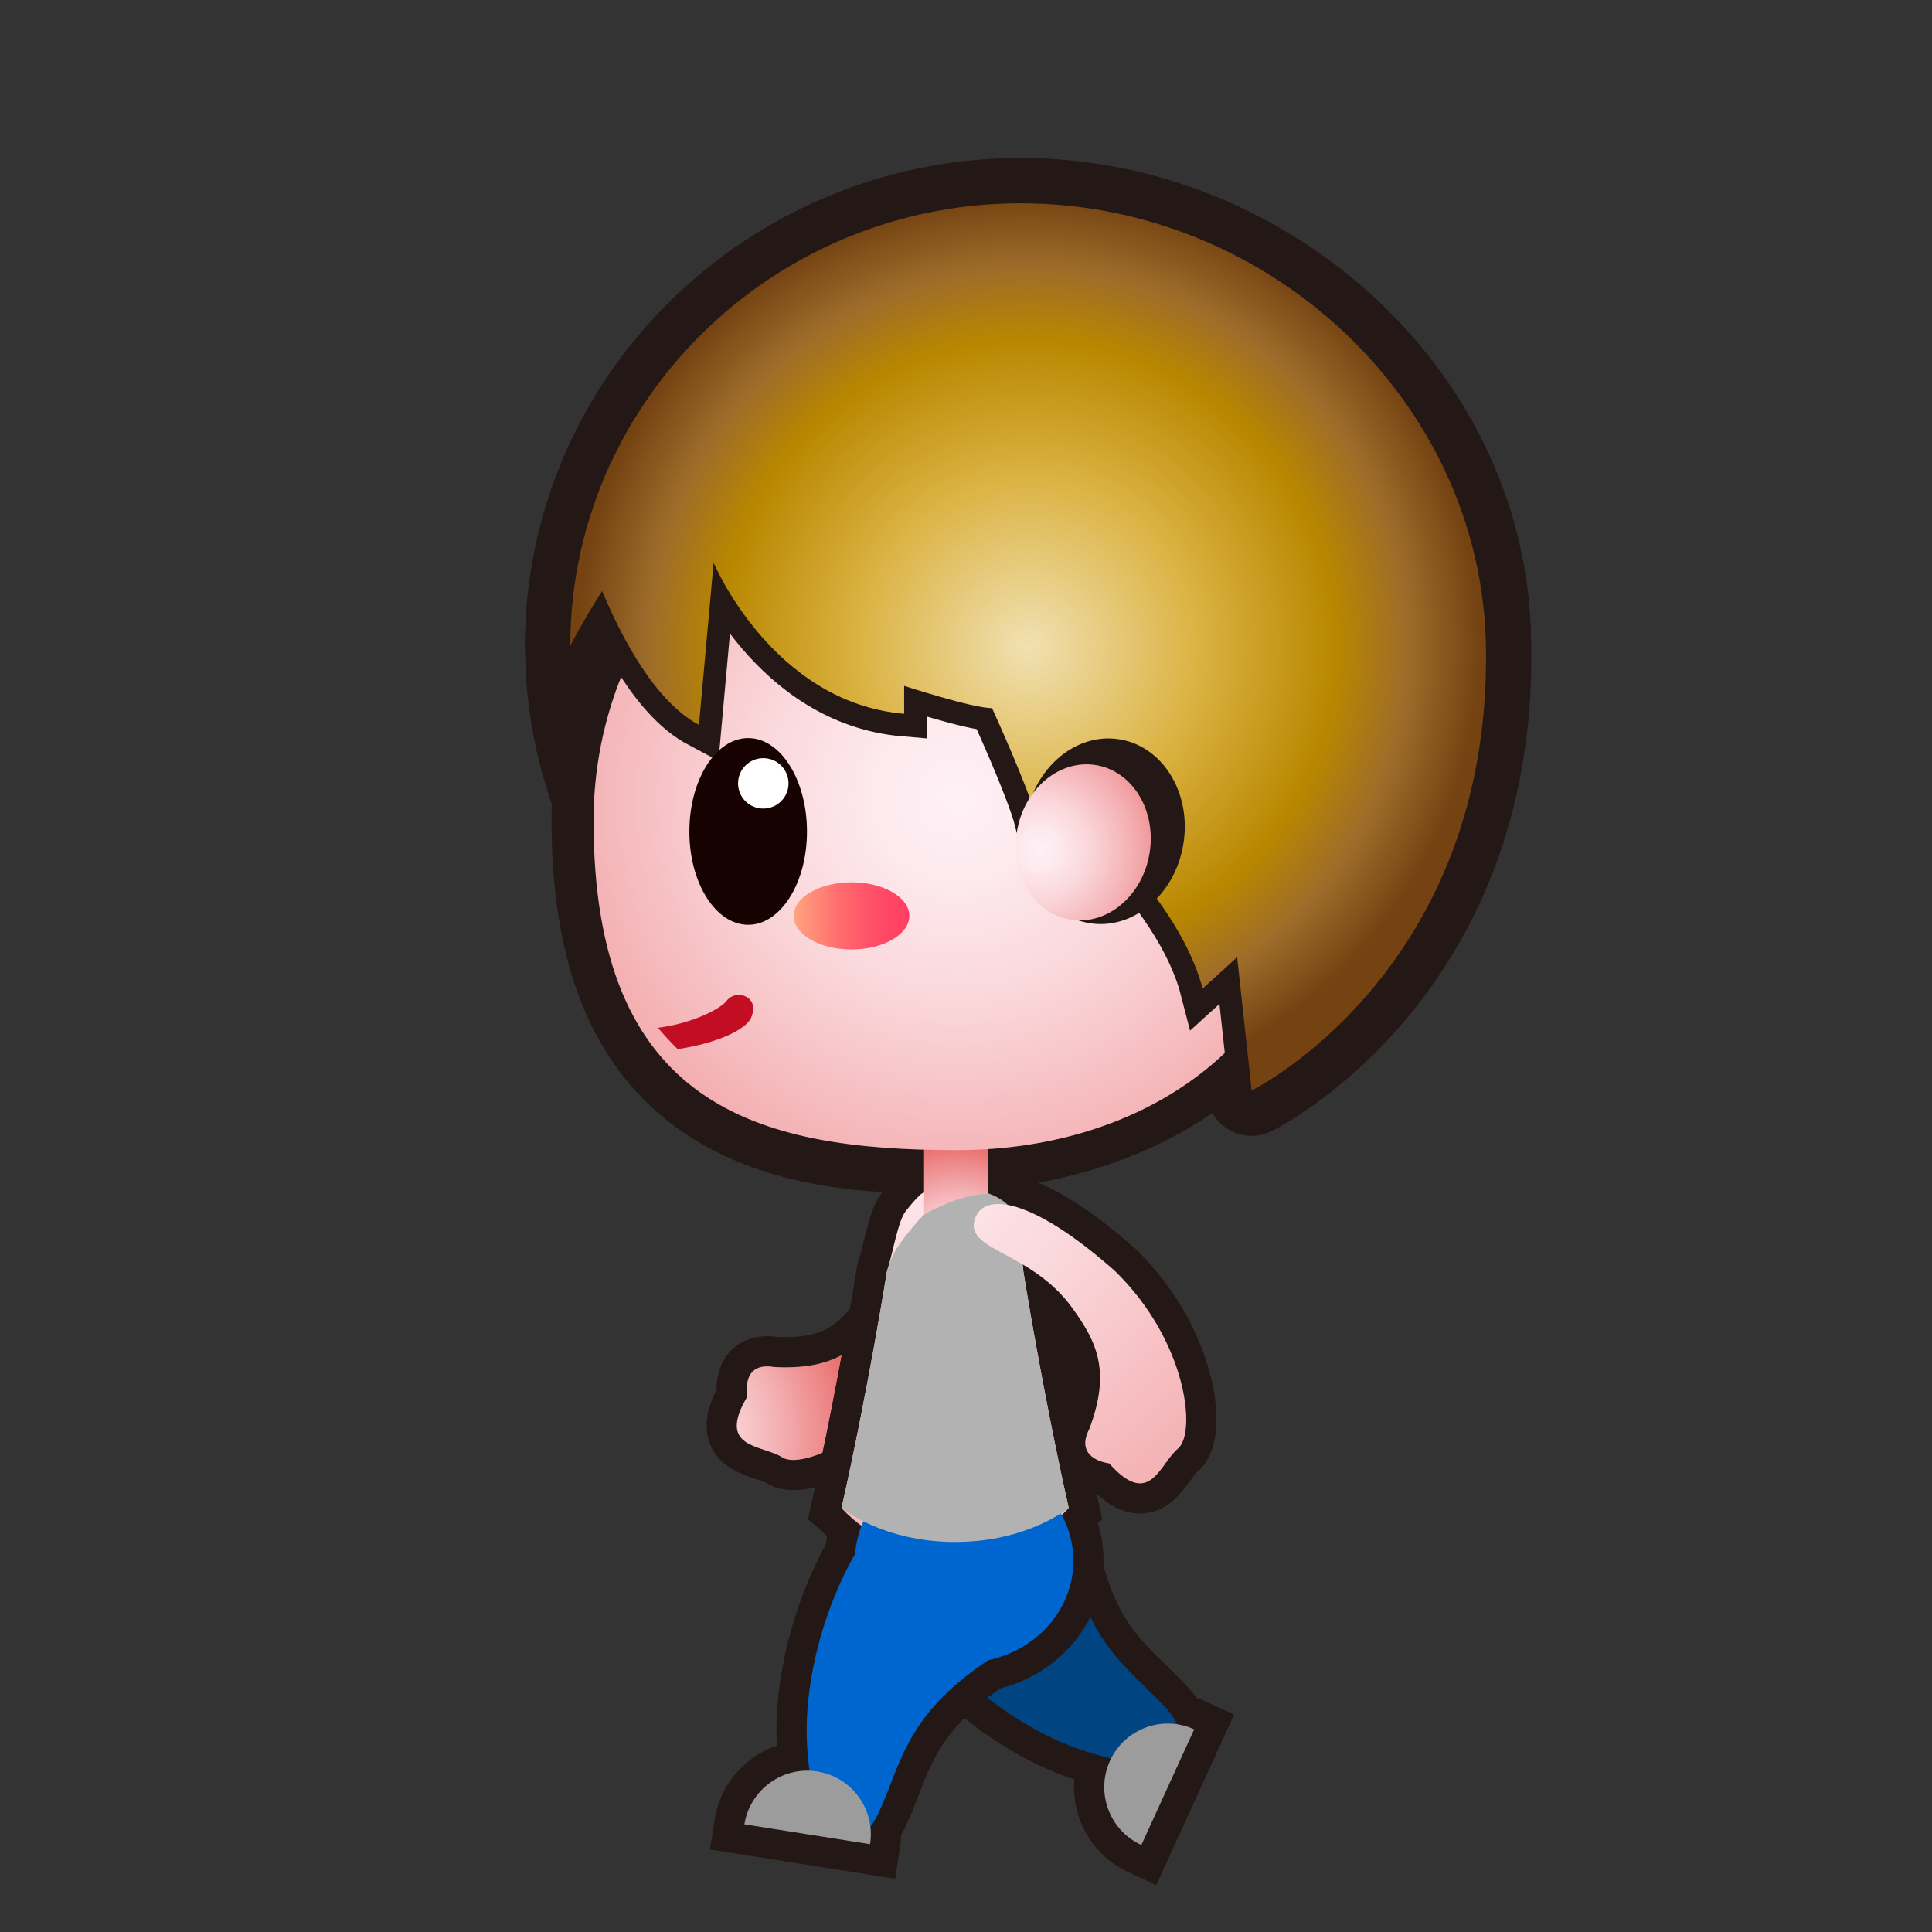 <?xml version="1.0" encoding="iso-8859-1"?>
<!-- Generator: Adobe Illustrator 16.0.0, SVG Export Plug-In . SVG Version: 6.00 Build 0)  -->
<!DOCTYPE svg PUBLIC "-//W3C//DTD SVG 1.1//EN" "http://www.w3.org/Graphics/SVG/1.1/DTD/svg11.dtd">
<svg version="1.1" xmlns="http://www.w3.org/2000/svg" xmlns:xlink="http://www.w3.org/1999/xlink" x="0px" y="0px" width="64px"
	 height="64px" viewBox="0 0 64 64" style="enable-background:new 0 0 64 64;" xml:space="preserve">
<rect x="0" y="0" width="64" height="64" fill="#333333" stroke="none"/>
<g id="man_x5F_walking_x28_wh_x29_">
	<g id="man_x5F_walking_x28_p_x29__3_">
		<g id="g203_1_">
			<path id="path2_21_" style="fill:#48140F;stroke:#231815;stroke-width:2;stroke-miterlimit:10;" d="M28.992,50.697
				c0.189,2.688,3.556,6.135,6.742,7.242c3.189,1.108,4.111-0.024,2.867-1.385c-1.25-1.357-2.819-2.172-3.326-6.052
				C34.773,46.623,28.858,48.802,28.992,50.697z"/>
			<path id="path4_21_" style="fill:none;stroke:#231815;stroke-width:2;stroke-miterlimit:10;" d="M37.809,61.119
				c-1.058-0.484-1.521-1.736-1.039-2.793c0.483-1.057,1.734-1.523,2.789-1.039L37.809,61.119z"/>
			<path id="path6_9_" style="fill:#004482;" d="M28.992,50.697c0.189,2.688,3.556,6.135,6.742,7.242
				c3.189,1.108,4.111-0.024,2.867-1.385c-1.25-1.357-2.819-2.172-3.326-6.052C34.773,46.623,28.858,48.802,28.992,50.697z"/>
			<path id="path8_24_" style="fill:#9C9C9D;" d="M37.809,61.119c-1.058-0.484-1.521-1.736-1.039-2.793
				c0.483-1.057,1.734-1.523,2.789-1.039L37.809,61.119z"/>
			<path id="path30-2_240_" style="fill:#48140F;stroke:#231815;stroke-width:2;stroke-miterlimit:10;" d="M29.3,43.514
				c-0.843,1.144-1.619,1.873-3.65,1.771c-1.131-0.196-0.891,0.973-0.891,0.973c-1.039,1.745,0.485,1.593,1.159,2.022
				c0.675,0.431,3.479-0.795,4.968-3.778c1.509-3.401,1.186-5.019,0.162-4.942C30.028,39.635,30.644,41.68,29.3,43.514z"/>
			
				<radialGradient id="path30-2_1_" cx="-5.698" cy="-428.407" r="6.761" gradientTransform="matrix(0.764 -0.646 -0.646 -0.764 -250.494 -283.479)" gradientUnits="userSpaceOnUse">
				<stop  offset="0" style="stop-color:#FEF1F6"/>
				<stop  offset="0.127" style="stop-color:#FDE9EE"/>
				<stop  offset="0.324" style="stop-color:#FAD5D8"/>
				<stop  offset="0.566" style="stop-color:#F4B2B5"/>
				<stop  offset="0.841" style="stop-color:#ED8384"/>
				<stop  offset="1" style="stop-color:#E86564"/>
			</radialGradient>
			<path id="path30-2_239_" style="fill:url(#path30-2_1_);" d="M29.3,43.514c-0.843,1.144-1.619,1.873-3.65,1.771
				c-1.131-0.196-0.891,0.973-0.891,0.973c-1.039,1.745,0.485,1.593,1.159,2.022c0.675,0.431,3.479-0.795,4.968-3.778
				c1.509-3.401,1.186-5.019,0.162-4.942C30.028,39.635,30.644,41.68,29.3,43.514z"/>
			<path id="path34-7-5_252_" style="fill:none;stroke:#231815;stroke-width:2;stroke-miterlimit:10;" d="M33.9,42.119
				c-0.043-0.494-0.178-1.863-0.5-2.133c-0.321-0.269-0.645-0.443-0.645-0.443c-0.738-0.377-1.49-0.377-2.228,0
				c0,0-0.169,0.124-0.527,0.582c-0.259,0.331-0.434,1.438-0.619,1.994c0,0-0.61,3.863-1.504,7.834c0,0,1.363,1.625,3.765,1.625
				c2.396,0,3.761-1.625,3.761-1.625C34.51,45.982,33.9,42.119,33.9,42.119z"/>
			
				<ellipse id="ellipse26_3_" style="fill:none;stroke:#231815;stroke-width:2;stroke-miterlimit:10;" cx="31.938" cy="51.703" rx="3.619" ry="3.375"/>
			<path id="path28_8_" style="fill:#48140F;stroke:#231815;stroke-width:2;stroke-miterlimit:10;" d="M30.773,48.864
				c-2.398,1.222-4.258,5.67-4.033,9.036c0.222,3.367,1.627,3.776,2.393,2.097c0.766-1.679,0.899-3.442,4.275-5.419
				C36.781,52.6,32.467,48,30.773,48.864z"/>
			<path id="path30_9_" style="fill:#48140F;stroke:#231815;stroke-width:2;stroke-miterlimit:10;" d="M24.659,60.434
				c0.183-1.146,1.262-1.934,2.409-1.752c1.15,0.18,1.936,1.26,1.754,2.409L24.659,60.434z"/>
			<path id="path34-7-5_204_" style="fill:none;stroke:#231815;stroke-width:2;stroke-miterlimit:10;" d="M33.9,42.119
				c-0.086-0.535-0.229-1.973-0.553-2.242c-0.32-0.268-0.592-0.334-0.592-0.334c-0.738-0.377-1.367,0.288-2.105,0.665
				c0,0-0.169,0.124-0.527,0.582c-0.259,0.331-0.556,0.647-0.742,1.329c0,0-0.61,3.863-1.504,7.834c0,0,1.363,1.127,3.765,1.127
				c2.396,0,3.761-1.127,3.761-1.127C34.51,45.982,33.9,42.119,33.9,42.119z"/>
			<path id="path30-2_238_" style="fill:#48140F;stroke:#231815;stroke-width:2;stroke-miterlimit:10;" d="M35.509,43.313
				c0.835,1.147,1.292,2.112,0.578,4.018c-0.53,1.018,0.655,1.146,0.655,1.146c1.351,1.517,1.666,0.021,2.281-0.492
				c0.615-0.514,0.301-3.555-2.09-5.883c-2.785-2.465-4.422-2.649-4.659-1.653C32.036,41.441,34.173,41.477,35.509,43.313z"/>
			<g id="g149_2_">
				<g id="g147_2_">
					<g id="g145_3_">
						<path id="path34_3_" style="fill:#F09400;stroke:#231815;stroke-width:1.542;stroke-miterlimit:10;" d="M49.949,21.39
							c0,8.486-7.504,15.361-16.143,15.361c-8.64,0-15.643-6.875-15.643-15.361c0-8.487,7.003-15.369,15.643-15.369
							C42.445,6.021,49.949,12.903,49.949,21.39z"/>
						
							<radialGradient id="path49_1_" cx="308.059" cy="-319.43" r="14.934" gradientTransform="matrix(1 0 0 -1 -274 -298)" gradientUnits="userSpaceOnUse">
							<stop  offset="0" style="stop-color:#C97229"/>
							<stop  offset="0.387" style="stop-color:#BC6330"/>
							<stop  offset="0.603" style="stop-color:#B0522C"/>
							<stop  offset="0.715" style="stop-color:#A84729"/>
							<stop  offset="0.87" style="stop-color:#993F18"/>
							<stop  offset="1" style="stop-color:#8A3606"/>
						</radialGradient>
						
							<path id="path49_12_" style="fill:url(#path49_1_);stroke:#231815;stroke-width:3;stroke-linecap:round;stroke-linejoin:round;stroke-miterlimit:10;" d="
							M49.223,21.39c-0.147-8.092-7.18-14.656-15.416-14.656c-3.706,0-7.091,1.337-9.7,3.537c-0.044,0.037-0.084,0.076-0.127,0.113
							c-0.345,0.298-0.676,0.609-0.992,0.937c-0.07,0.073-0.138,0.149-0.207,0.224c-0.281,0.303-0.549,0.617-0.803,0.943
							c-0.072,0.092-0.143,0.186-0.213,0.28c-0.242,0.326-0.469,0.662-0.684,1.007c-0.061,0.097-0.122,0.192-0.18,0.291
							c-0.218,0.37-0.417,0.75-0.602,1.138c-0.038,0.079-0.079,0.155-0.115,0.235c-0.825,1.82-1.293,3.831-1.293,5.952
							c0,0,0.379-0.755,1.055-1.815c0.652,1.563,1.755,3.663,3.208,4.436l0.485-5.372c0,0,1.942,4.635,6.312,5.005V22.72
							c0,0,2.265,0.739,2.912,0.739c0,0,1.211,2.641,1.494,3.73c0,0,0.164-0.415,0.375-1.173c0.211,0.169,4.254,3.447,5.105,6.734
							l1.145-1.042l0.48,4.417C41.463,36.125,49.422,32.197,49.223,21.39z"/>
						
							<radialGradient id="path64_1_" cx="308.057" cy="-319.386" r="14.911" gradientTransform="matrix(1 0 0 -1 -274 -298)" gradientUnits="userSpaceOnUse">
							<stop  offset="0" style="stop-color:#C97229"/>
							<stop  offset="0.387" style="stop-color:#BC6330"/>
							<stop  offset="0.603" style="stop-color:#B0522C"/>
							<stop  offset="0.715" style="stop-color:#A84729"/>
							<stop  offset="0.87" style="stop-color:#993F18"/>
							<stop  offset="1" style="stop-color:#8A3606"/>
						</radialGradient>
						<path id="path64_3_" style="fill:url(#path64_1_);" d="M49.223,21.39c0,8.093-7.18,14.647-15.416,14.647
							c-8.238,0-14.917-6.554-14.917-14.647c0-8.094,6.679-14.656,14.917-14.656C42.043,6.734,49.223,13.296,49.223,21.39z"/>
						<path id="path66_4_" style="fill:#48140F;stroke:#231815;stroke-width:2.782;stroke-miterlimit:10;" d="M43.723,27.189
							c0,6.868-5.396,10.588-12.031,10.911c-9.125,0.442-12.03-4.043-12.03-10.911c0-6.871,5.387-12.443,12.03-12.443
							C38.333,14.746,43.723,20.318,43.723,27.189z"/>
						
							<radialGradient id="path34-7-5_1_" cx="526.077" cy="-332.043" r="33.848" gradientTransform="matrix(0.602 0 0 -1 -284.935 -298)" gradientUnits="userSpaceOnUse">
							<stop  offset="0" style="stop-color:#FEF1F6"/>
							<stop  offset="0.127" style="stop-color:#FDE9EE"/>
							<stop  offset="0.324" style="stop-color:#FAD5D8"/>
							<stop  offset="0.566" style="stop-color:#F4B2B5"/>
							<stop  offset="0.841" style="stop-color:#ED8384"/>
							<stop  offset="1" style="stop-color:#E86564"/>
						</radialGradient>
						<path id="path34-7-5_203_" style="fill:url(#path34-7-5_1_);" d="M33.9,42.119c-0.043-0.494-0.178-1.863-0.5-2.133
							c-0.321-0.269-0.645-0.443-0.645-0.443c-0.738-0.377-1.49-0.377-2.228,0c0,0-0.169,0.124-0.527,0.582
							c-0.259,0.331-0.434,1.438-0.619,1.994c0,0-0.61,3.863-1.504,7.834c0,0,1.363,1.625,3.765,1.625
							c2.396,0,3.761-1.625,3.761-1.625C34.51,45.982,33.9,42.119,33.9,42.119z"/>
						
							<radialGradient id="rect95_1_" cx="305.713" cy="-339.749" r="4.001" gradientTransform="matrix(1 0 0 -1 -274 -298)" gradientUnits="userSpaceOnUse">
							<stop  offset="0" style="stop-color:#FEF1F6"/>
							<stop  offset="0.127" style="stop-color:#FDE9EE"/>
							<stop  offset="0.324" style="stop-color:#FAD5D8"/>
							<stop  offset="0.566" style="stop-color:#F4B2B5"/>
							<stop  offset="0.841" style="stop-color:#ED8384"/>
							<stop  offset="1" style="stop-color:#E86564"/>
						</radialGradient>
						<rect id="rect95_3_" x="30.611" y="37.37" style="fill:url(#rect95_1_);" width="2.127" height="3.104"/>
						<ellipse id="ellipse97_3_" style="fill:#0066CF;" cx="31.938" cy="51.703" rx="3.619" ry="3.375"/>
						<path id="path99_4_" style="fill:#0066CF;" d="M30.773,48.864c-2.398,1.222-4.258,5.67-4.033,9.036
							c0.222,3.367,1.627,3.776,2.393,2.097c0.766-1.679,0.899-3.442,4.275-5.419C36.781,52.6,32.467,48,30.773,48.864z"/>
						<path id="path101_4_" style="fill:#9C9C9D;" d="M24.659,60.434c0.183-1.146,1.262-1.934,2.409-1.752
							c1.15,0.18,1.936,1.26,1.754,2.409L24.659,60.434z"/>
						<path id="path34-7-5_202_" style="fill:#B2B2B3;" d="M33.9,42.119c-0.086-0.535-0.229-1.973-0.553-2.242
							c-0.32-0.268-0.592-0.334-0.592-0.334c-0.756,0.02-1.367,0.288-2.105,0.665c0,0-0.169,0.124-0.527,0.582
							c-0.259,0.331-0.556,0.647-0.742,1.329c0,0-0.61,3.863-1.504,7.834c0,0,1.363,1.127,3.765,1.127
							c2.396,0,3.761-1.127,3.761-1.127C34.51,45.982,33.9,42.119,33.9,42.119z"/>
						
							<radialGradient id="path117_1_" cx="305.692" cy="-324.423" r="22.039" gradientTransform="matrix(1 0 0 -1 -274 -298)" gradientUnits="userSpaceOnUse">
							<stop  offset="0" style="stop-color:#FEF1F6"/>
							<stop  offset="0.127" style="stop-color:#FDE9EE"/>
							<stop  offset="0.324" style="stop-color:#FAD5D8"/>
							<stop  offset="0.566" style="stop-color:#F4B2B5"/>
							<stop  offset="0.841" style="stop-color:#ED8384"/>
							<stop  offset="1" style="stop-color:#E86564"/>
						</radialGradient>
						<path id="path117_7_" style="fill:url(#path117_1_);" d="M43.723,27.189c0,6.868-5.39,10.911-12.031,10.911
							c-6.644,0-12.03-1.475-12.03-10.911c0-6.871,5.387-12.443,12.03-12.443C38.333,14.746,43.723,20.318,43.723,27.189z"/>
						
							<path id="path119_7_" style="fill:none;stroke:#A4414A;stroke-width:0.835;stroke-linecap:round;stroke-linejoin:round;stroke-miterlimit:10;" d="
							M26.646,20.8c0,0-1.557-2.108-3.656,0"/>
						
							<radialGradient id="path134_2_" cx="308.059" cy="-319.43" r="14.934" gradientTransform="matrix(1 0 0 -1 -274 -298)" gradientUnits="userSpaceOnUse">
							<stop  offset="0" style="stop-color:#C97229"/>
							<stop  offset="0.387" style="stop-color:#BC6330"/>
							<stop  offset="0.603" style="stop-color:#B0522C"/>
							<stop  offset="0.715" style="stop-color:#A84729"/>
							<stop  offset="0.87" style="stop-color:#993F18"/>
							<stop  offset="1" style="stop-color:#8A3606"/>
						</radialGradient>
						<path id="path134_1_" style="fill:url(#path134_2_);stroke:#231815;stroke-width:1.5;stroke-miterlimit:10;" d="M49.223,21.39
							c-0.147-8.092-7.18-14.656-15.416-14.656c-3.706,0-7.091,1.337-9.7,3.537c-0.044,0.037-0.084,0.076-0.127,0.113
							c-0.345,0.298-0.676,0.609-0.992,0.937c-0.07,0.073-0.138,0.149-0.207,0.224c-0.281,0.303-0.549,0.617-0.803,0.943
							c-0.072,0.092-0.143,0.186-0.213,0.28c-0.242,0.326-0.469,0.662-0.684,1.007c-0.061,0.097-0.122,0.192-0.18,0.291
							c-0.218,0.37-0.417,0.75-0.602,1.138c-0.038,0.079-0.079,0.155-0.115,0.235c-0.825,1.82-1.293,3.831-1.293,5.952
							c0,0,0.379-0.755,1.055-1.815c0.652,1.563,1.755,3.663,3.208,4.436l0.485-5.372c0,0,1.942,4.635,6.312,5.005V22.72
							c0,0,2.265,0.739,2.912,0.739c0,0,1.211,2.641,1.494,3.73c0,0,0.164-0.415,0.375-1.173c0.211,0.169,4.254,3.447,5.105,6.734
							l1.145-1.042l0.48,4.417C41.463,36.125,49.422,32.197,49.223,21.39z"/>
						
							<radialGradient id="path143_1_" cx="308.059" cy="-319.43" r="14.934" gradientTransform="matrix(1 0 0 -1 -274 -298)" gradientUnits="userSpaceOnUse">
							<stop  offset="0" style="stop-color:#F1E1B2"/>
							<stop  offset="0.38" style="stop-color:#DBB242"/>
							<stop  offset="0.685" style="stop-color:#B88700"/>
							<stop  offset="0.842" style="stop-color:#9E6C2A"/>
							<stop  offset="1" style="stop-color:#754312"/>
						</radialGradient>
						<path id="path143_5_" style="fill:url(#path143_1_);" d="M49.223,21.39c-0.147-8.092-7.18-14.656-15.416-14.656
							c-3.706,0-7.091,1.337-9.7,3.537c-0.044,0.037-0.084,0.076-0.127,0.113c-0.345,0.298-0.676,0.609-0.992,0.937
							c-0.07,0.073-0.138,0.149-0.207,0.224c-0.281,0.303-0.549,0.617-0.803,0.943c-0.072,0.092-0.143,0.186-0.213,0.28
							c-0.242,0.326-0.469,0.662-0.684,1.007c-0.061,0.097-0.122,0.192-0.18,0.291c-0.218,0.37-0.417,0.75-0.602,1.138
							c-0.038,0.079-0.079,0.155-0.115,0.235c-0.825,1.82-1.293,3.831-1.293,5.952c0,0,0.379-0.755,1.055-1.815
							c0.652,1.563,1.755,3.663,3.208,4.436l0.485-5.372c0,0,1.942,4.635,6.312,5.005V22.72c0,0,2.265,0.739,2.912,0.739
							c0,0,1.211,2.641,1.494,3.73c0,0,0.164-0.415,0.375-1.173c0.211,0.169,4.254,3.447,5.105,6.734l1.145-1.042l0.48,4.417
							C41.463,36.125,49.422,32.197,49.223,21.39z"/>
					</g>
				</g>
			</g>
			<g id="g213_133_">
				
					<linearGradient id="ellipse164_2_" gradientUnits="userSpaceOnUse" x1="423.511" y1="396.908" x2="427.343" y2="396.908" gradientTransform="matrix(1 0 0 1 -397.22 -366.568)">
					<stop  offset="0" style="stop-color:#FFA67F"/>
					<stop  offset="0.097" style="stop-color:#FF967B"/>
					<stop  offset="0.365" style="stop-color:#FF7170"/>
					<stop  offset="0.614" style="stop-color:#FF5568"/>
					<stop  offset="0.834" style="stop-color:#FF4564"/>
					<stop  offset="1" style="stop-color:#FF3F62"/>
				</linearGradient>
				<ellipse id="ellipse164_1_" style="fill:url(#ellipse164_2_);" cx="28.207" cy="30.34" rx="1.916" ry="1.112"/>
			</g>
			<g id="g213_132_">
				<path id="path209_90_" style="fill:#160201;" d="M26.732,27.549c0,1.703-0.873,3.086-1.947,3.086
					c-1.078,0-1.949-1.383-1.949-3.086c0-1.713,0.871-3.099,1.949-3.099C25.859,24.451,26.732,25.836,26.732,27.549z"/>
				<path id="path211_90_" style="fill:#FFFFFF;" d="M26.121,25.951c0,0.462-0.373,0.834-0.838,0.834
					c-0.461,0-0.834-0.372-0.834-0.834c0-0.461,0.373-0.836,0.834-0.836C25.748,25.115,26.121,25.49,26.121,25.951z"/>
			</g>
			<path id="path170_2_" style="fill:#C30D23;" d="M24.065,33.16c-0.183,0.248-1.135,0.748-2.271,0.885
				c0.207,0.247,0.425,0.482,0.655,0.709c1.282-0.191,2.262-0.641,2.435-1.045c0.104-0.242,0.104-0.512-0.121-0.664
				C24.536,32.895,24.225,32.945,24.065,33.16z"/>
			
				<ellipse id="ellipse172_1_" transform="matrix(0.163 -0.987 0.987 0.163 3.432 59.151)" style="fill:#231815;" cx="36.581" cy="27.552" rx="3.084" ry="2.645"/>
			
				<radialGradient id="path187_1_" cx="362.31" cy="-280.573" r="5.278" gradientTransform="matrix(0.987 0.163 0.163 -0.987 -277.422 -307.826)" gradientUnits="userSpaceOnUse">
				<stop  offset="0" style="stop-color:#FEF1F6"/>
				<stop  offset="0.127" style="stop-color:#FDE9EE"/>
				<stop  offset="0.324" style="stop-color:#FAD5D8"/>
				<stop  offset="0.566" style="stop-color:#F4B2B5"/>
				<stop  offset="0.841" style="stop-color:#ED8384"/>
				<stop  offset="1" style="stop-color:#E86564"/>
			</radialGradient>
			<path id="path187_3_" style="fill:url(#path187_1_);" d="M38.08,28.266c-0.234,1.415-1.408,2.399-2.621,2.198
				c-1.213-0.201-2.006-1.509-1.771-2.924c0.234-1.413,1.408-2.394,2.619-2.195C37.521,25.546,38.314,26.855,38.08,28.266z"/>
			
				<radialGradient id="path30-2_2_" cx="268.97" cy="-382.817" r="27.992" gradientTransform="matrix(-0.244 0.97 -0.97 -0.244 -277.319 -317.946)" gradientUnits="userSpaceOnUse">
				<stop  offset="0" style="stop-color:#FEF1F6"/>
				<stop  offset="0.127" style="stop-color:#FDE9EE"/>
				<stop  offset="0.324" style="stop-color:#FAD5D8"/>
				<stop  offset="0.566" style="stop-color:#F4B2B5"/>
				<stop  offset="0.841" style="stop-color:#ED8384"/>
				<stop  offset="1" style="stop-color:#E86564"/>
			</radialGradient>
			<path id="path30-2_237_" style="fill:url(#path30-2_2_);" d="M35.509,43.313c0.835,1.147,1.292,2.112,0.578,4.018
				c-0.53,1.018,0.655,1.146,0.655,1.146c1.351,1.517,1.666,0.021,2.281-0.492c0.615-0.514,0.301-3.555-2.09-5.883
				c-2.785-2.465-4.422-2.649-4.659-1.653C32.036,41.441,34.173,41.477,35.509,43.313z"/>
		</g>
	</g>
	<g id="Layer_1_27_">
	</g>
</g>
<g id="Layer_1">
</g>
</svg>
